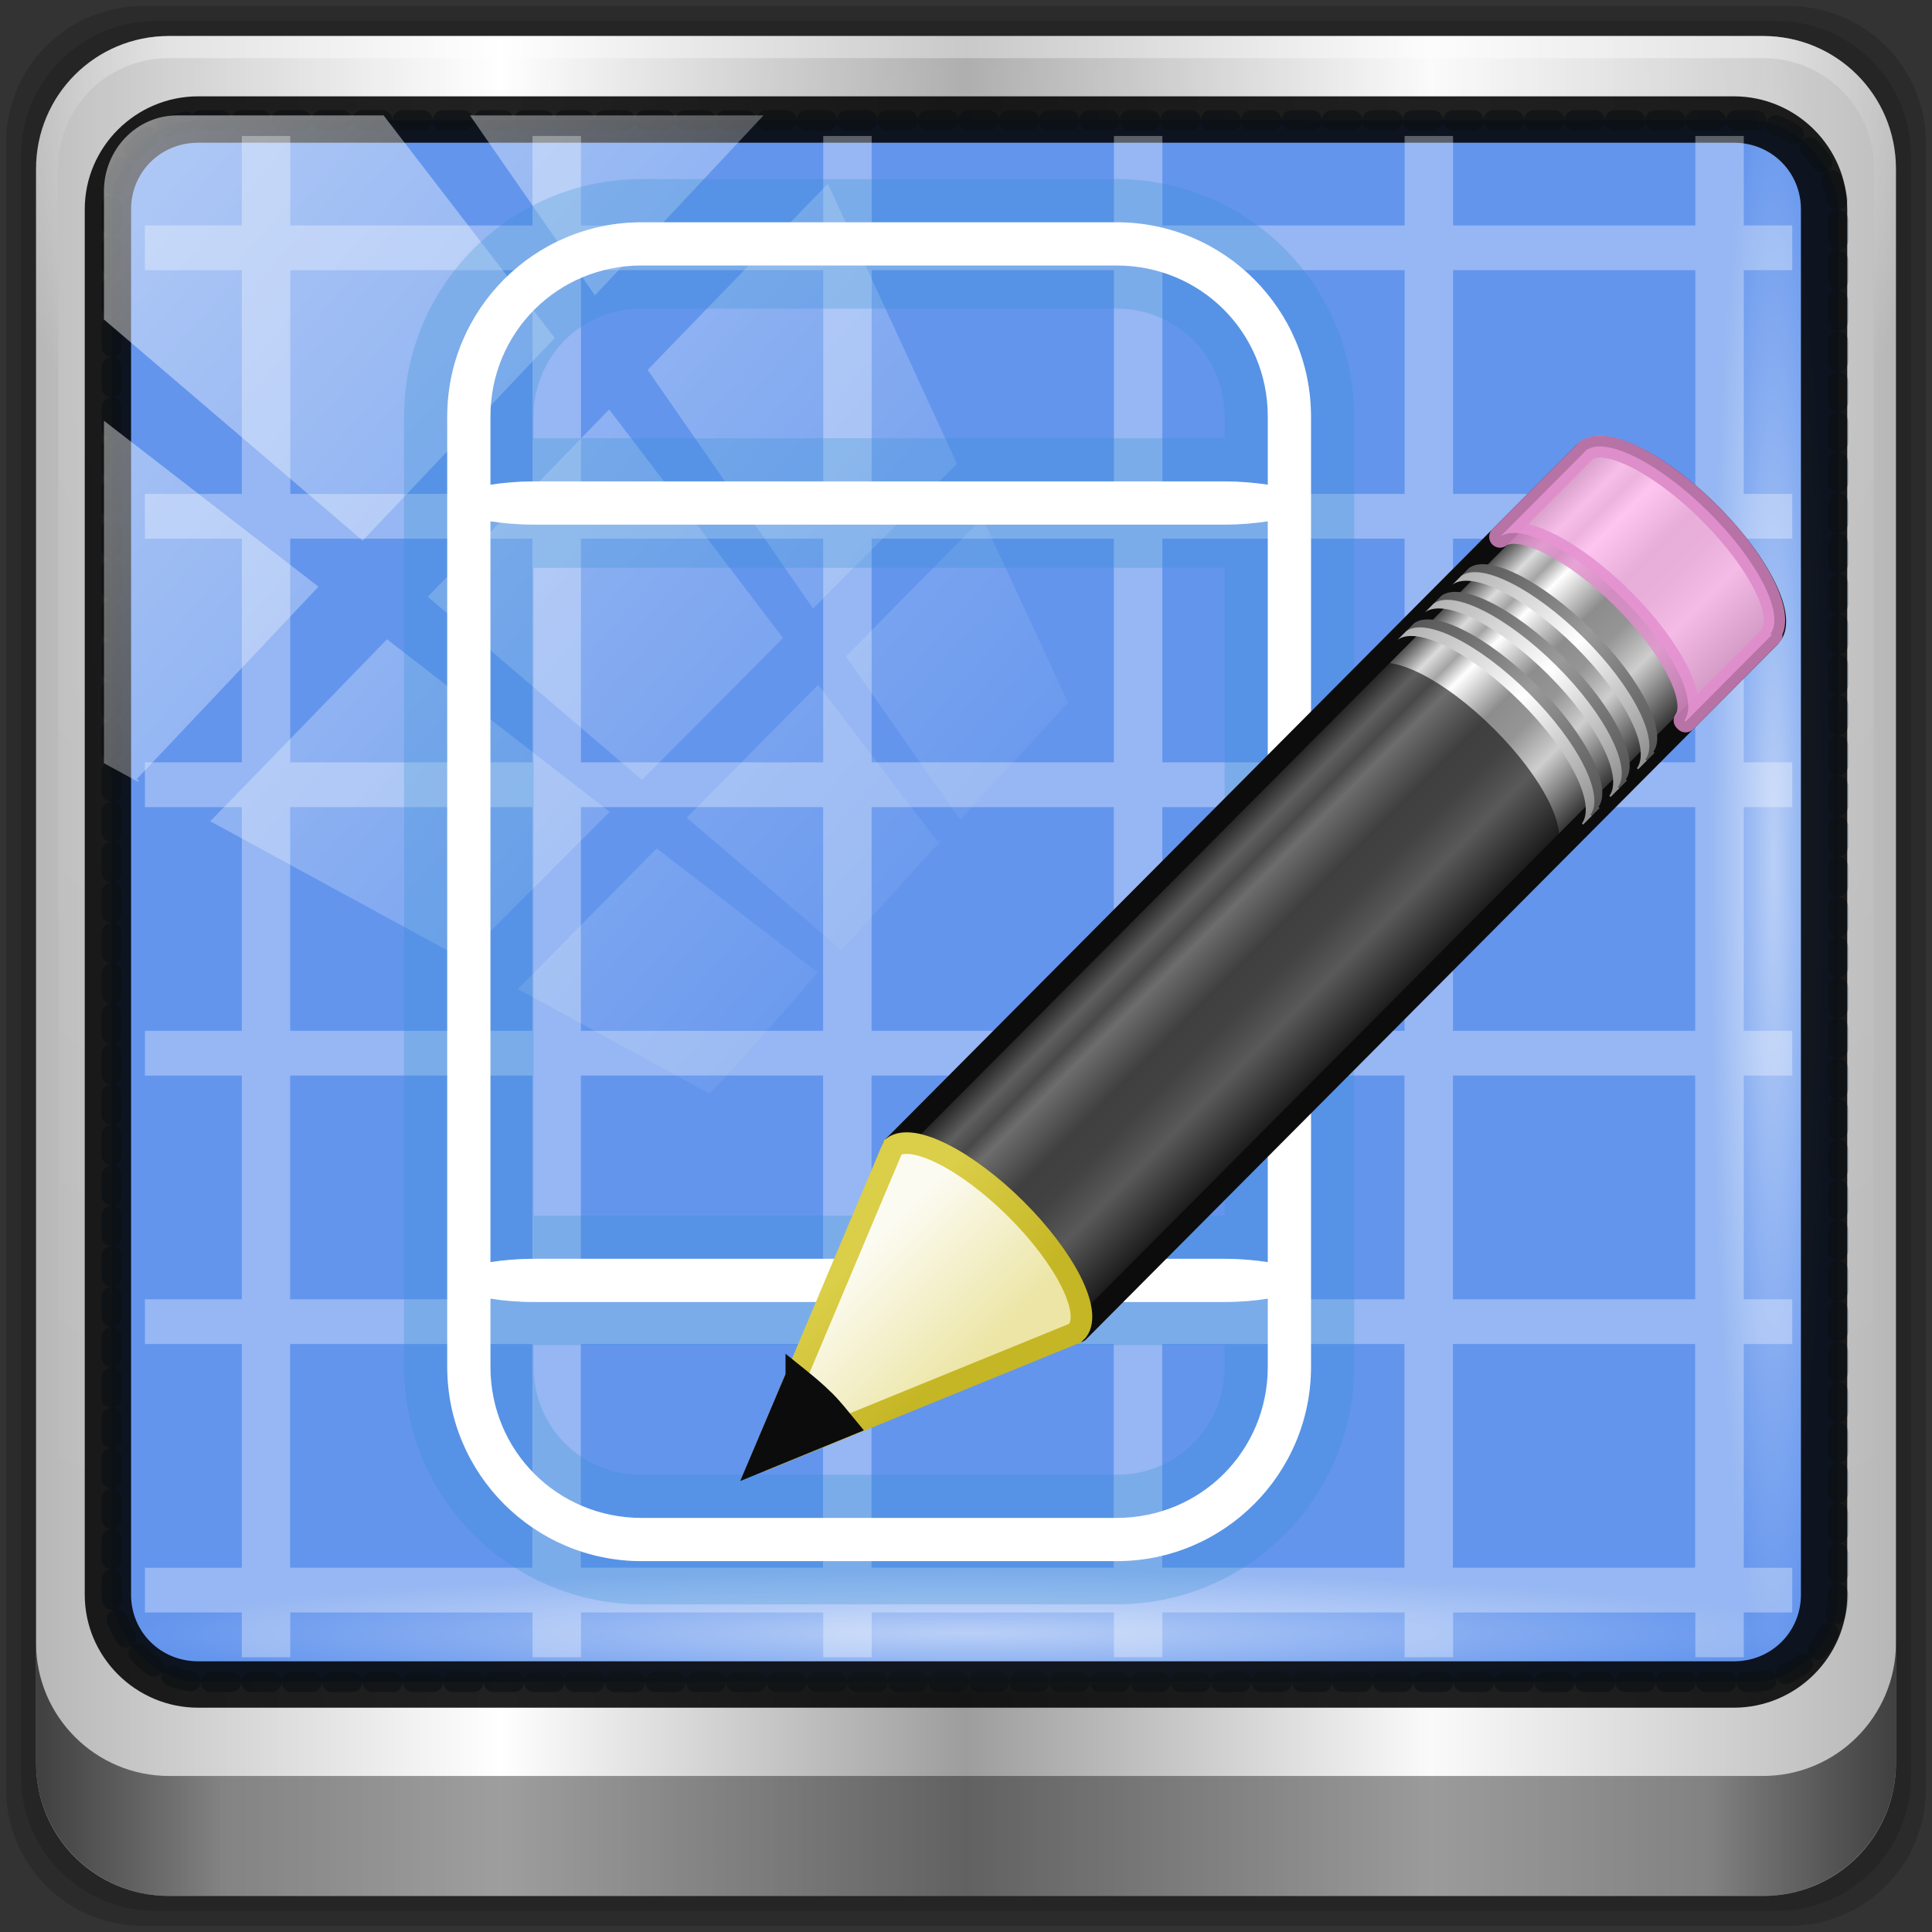 <?xml version="1.0" encoding="UTF-8" standalone="no"?>
<svg
   xmlns:dc="http://purl.org/dc/elements/1.1/"
   xmlns:cc="http://creativecommons.org/ns#"
   xmlns:rdf="http://www.w3.org/1999/02/22-rdf-syntax-ns#"
   xmlns:svg="http://www.w3.org/2000/svg"
   xmlns="http://www.w3.org/2000/svg"
   xmlns:xlink="http://www.w3.org/1999/xlink"
   xmlns:sodipodi="http://sodipodi.sourceforge.net/DTD/sodipodi-0.dtd"
   xmlns:inkscape="http://www.inkscape.org/namespaces/inkscape"
   height="96"
   width="96"
   version="1.1"
   id="svg137"
   sodipodi:docname="Pencil.svg"
   inkscape:version="0.92.2 2405546, 2018-03-11">
  <rect width="100%" height="100%" fill="#333333" stroke="none"/>
  <sodipodi:namedview
     pagecolor="#ffffff"
     bordercolor="#666666"
     borderopacity="1"
     objecttolerance="10"
     gridtolerance="10"
     guidetolerance="10"
     inkscape:pageopacity="0"
     inkscape:pageshadow="2"
     inkscape:window-width="1920"
     inkscape:window-height="1026"
     id="namedview139"
     showgrid="false"
     inkscape:zoom="4.9166667"
     inkscape:cx="24"
     inkscape:cy="24"
     inkscape:window-x="0"
     inkscape:window-y="28"
     inkscape:window-maximized="1"
     inkscape:current-layer="g1838" />
  <defs
     id="defs89">
    <linearGradient
       id="h"
       y2="43"
       gradientUnits="userSpaceOnUse"
       x2="24"
       gradientTransform="translate(-104.136,70.559)"
       y1="5"
       x1="24">
      <stop
         stop-color="#fff"
         offset="0"
         id="stop2" />
      <stop
         stop-color="#fff"
         stop-opacity=".235"
         offset=".063"
         id="stop4" />
      <stop
         stop-color="#fff"
         stop-opacity=".157"
         offset=".951"
         id="stop6" />
      <stop
         stop-color="#fff"
         stop-opacity=".392"
         offset="1"
         id="stop8" />
    </linearGradient>
    <radialGradient
       id="c"
       gradientUnits="userSpaceOnUse"
       cy="8.45"
       cx="7.496"
       gradientTransform="matrix(1.893e-8,2.277,-2.409,-4.1952e-8,-59.782,59.058)"
       r="20">
      <stop
         stop-color="#54bfec"
         offset="0"
         id="stop11" />
      <stop
         stop-color="#55c1ec"
         offset=".262"
         id="stop13" />
      <stop
         stop-color="#3689e6"
         offset=".705"
         id="stop15" />
      <stop
         stop-color="#2b63a0"
         offset="1"
         id="stop17" />
    </radialGradient>
    <radialGradient
       id="e"
       gradientUnits="userSpaceOnUse"
       cy="43.5"
       cx="4.993"
       gradientTransform="matrix(2.004,0,0,1.4,27.988,-17.4)"
       r="2.5">
      <stop
         stop-color="#181818"
         offset="0"
         id="stop20" />
      <stop
         stop-color="#181818"
         stop-opacity="0"
         offset="1"
         id="stop22" />
    </radialGradient>
    <radialGradient
       id="d"
       gradientUnits="userSpaceOnUse"
       cy="43.5"
       cx="4.993"
       gradientTransform="matrix(2.004,0,0,1.4,-20.012,-104.4)"
       r="2.5">
      <stop
         stop-color="#181818"
         offset="0"
         id="stop25" />
      <stop
         stop-color="#181818"
         stop-opacity="0"
         offset="1"
         id="stop27" />
    </radialGradient>
    <linearGradient
       id="f"
       y2="39.999"
       gradientUnits="userSpaceOnUse"
       x2="25.058"
       y1="47.028"
       x1="25.058">
      <stop
         stop-color="#181818"
         stop-opacity="0"
         offset="0"
         id="stop30" />
      <stop
         stop-color="#181818"
         offset=".5"
         id="stop32" />
      <stop
         stop-color="#181818"
         stop-opacity="0"
         offset="1"
         id="stop34" />
    </linearGradient>
    <linearGradient
       id="g"
       y2="44.858"
       gradientUnits="userSpaceOnUse"
       x2="0.857"
       gradientTransform="translate(-62.85,69.559)"
       y1="5.714"
       x1="0.857">
      <stop
         stop-color="#3fa8ea"
         offset="0"
         id="stop37" />
      <stop
         stop-color="#1e74bc"
         offset="1"
         id="stop39" />
    </linearGradient>
    <linearGradient
       id="q"
       y2="26.03"
       gradientUnits="userSpaceOnUse"
       x2="9"
       gradientTransform="matrix(0.638,-0.641,0.86,0.855,19.339,17.731)"
       y1="29.057"
       x1="9">
      <stop
         stop-color="#ece5a5"
         offset="0"
         id="stop42" />
      <stop
         stop-color="#fcfbf2"
         offset="1"
         id="stop44" />
    </linearGradient>
    <linearGradient
       id="p"
       y2="41.392"
       gradientUnits="userSpaceOnUse"
       x2="9.522"
       gradientTransform="matrix(0.56,0.024,0.024,0.56,42.547,14.104)"
       y1="37.372"
       x1="5.518">
      <stop
         stop-color="#dbce48"
         offset="0"
         id="stop47" />
      <stop
         stop-color="#c5b625"
         offset="1"
         id="stop49" />
    </linearGradient>
    <linearGradient
       id="o"
       y2="30"
       xlink:href="#b"
       gradientUnits="userSpaceOnUse"
       x2="30.038"
       gradientTransform="matrix(0.638,-0.641,0.86,0.855,20.671,16.392)"
       y1="24.99"
       x1="30.038" />
    <linearGradient
       id="b">
      <stop
         stop-color="#b1b1b1"
         offset="0"
         id="stop53" />
      <stop
         stop-color="#fff"
         offset=".5"
         id="stop55" />
      <stop
         stop-color="#8f8f8f"
         offset="1"
         id="stop57" />
    </linearGradient>
    <linearGradient
       id="n"
       y2="30"
       xlink:href="#a"
       gradientUnits="userSpaceOnUse"
       x2="30.038"
       gradientTransform="matrix(0.638,-0.641,0.86,0.855,20.854,16.208)"
       y1="24.99"
       x1="30.038" />
    <linearGradient
       id="a">
      <stop
         stop-color="#565656"
         offset="0"
         id="stop61" />
      <stop
         stop-color="#9a9a9a"
         offset=".5"
         id="stop63" />
      <stop
         stop-color="#545454"
         offset="1"
         id="stop65" />
    </linearGradient>
    <linearGradient
       id="m"
       y2="30"
       xlink:href="#b"
       gradientUnits="userSpaceOnUse"
       x2="30.038"
       gradientTransform="matrix(0.638,-0.641,0.86,0.855,20.033,17.033)"
       y1="24.99"
       x1="30.038" />
    <linearGradient
       id="l"
       y2="30"
       xlink:href="#a"
       gradientUnits="userSpaceOnUse"
       x2="30.038"
       gradientTransform="matrix(0.638,-0.641,0.86,0.855,20.216,16.849)"
       y1="24.99"
       x1="30.038" />
    <linearGradient
       id="k"
       y2="30"
       xlink:href="#b"
       gradientUnits="userSpaceOnUse"
       x2="30.038"
       gradientTransform="matrix(0.638,-0.641,0.86,0.855,19.398,17.671)"
       y1="24.99"
       x1="30.038" />
    <linearGradient
       id="j"
       y2="30"
       xlink:href="#a"
       gradientUnits="userSpaceOnUse"
       x2="30.038"
       gradientTransform="matrix(0.638,-0.641,0.86,0.855,19.581,17.487)"
       y1="24.99"
       x1="30.038" />
    <linearGradient
       id="i"
       y2="31.211"
       gradientUnits="userSpaceOnUse"
       x2="23.576"
       gradientTransform="matrix(0.657,-0.66,0.735,0.731,21.987,20.863)"
       y1="25.357"
       x1="23.576">
      <stop
         stop-color="#181818"
         offset="0"
         id="stop72" />
      <stop
         stop-color="#dbdbdb"
         offset=".135"
         id="stop74" />
      <stop
         stop-color="#a4a4a4"
         offset=".202"
         id="stop76" />
      <stop
         stop-color="#fff"
         offset=".27"
         id="stop78" />
      <stop
         stop-color="#8d8d8d"
         offset=".447"
         id="stop80" />
      <stop
         stop-color="#959595"
         offset=".571"
         id="stop82" />
      <stop
         stop-color="#cecece"
         offset=".72"
         id="stop84" />
      <stop
         stop-color="#181818"
         offset="1"
         id="stop86" />
    </linearGradient>
    <filter
       filterUnits="objectBoundingBox"
       y="0"
       x="0"
       height="1"
       width="1"
       id="alpha">
      <feColorMatrix
         id="feColorMatrix2"
         values="0 0 0 0 1 0 0 0 0 1 0 0 0 0 1 0 0 0 1 0"
         type="matrix"
         in="SourceGraphic" />
    </filter>
    <mask
       id="mask0">
      <g
         style="filter:url(#alpha)"
         id="g7">
        <rect
           id="rect5"
           style="fill:#000000;fill-opacity:0.2"
           y="0"
           x="0"
           height="384"
           width="384" />
      </g>
    </mask>
    <clipPath
       id="clip1">
      <rect
         id="rect10"
         y="0"
         x="0"
         height="384"
         width="384" />
    </clipPath>
    <g
       clip-path="url(#clip1)"
       id="surface5">
      <path
         inkscape:connector-curvature="0"
         id="path13"
         d="m 192,90.008 c -39.762,0 -71.996,42.98 -71.996,95.996 0,2.27 0.062,4.535 0.188,6.797 2.07,-50.875 33.59,-90.727 71.805,-90.789 37.773,0.008 69.125,38.941 71.805,89.184 0.102,-1.727 0.164,-3.457 0.191,-5.184 0,-53.02 -32.234,-96 -71.996,-96 z M 24.305,192.004 C 24.234,194.008 24,195.977 24,198.004 24,291.074 98.926,366 191.996,366 c 93.07,0 167.996,-74.926 167.996,-167.996 0,-2.023 -0.234,-3.992 -0.305,-6 C 356.52,282.254 283.031,354 191.992,354 100.945,354 27.465,282.254 24.297,192.004 Z m 0,0"
         style="fill:#000000" />
    </g>
    <mask
       id="mask1">
      <g
         style="filter:url(#alpha)"
         id="g18">
        <rect
           id="rect16"
           style="fill:#000000;fill-opacity:0.2"
           y="0"
           x="0"
           height="384"
           width="384" />
      </g>
    </mask>
    <clipPath
       id="clip2">
      <rect
         id="rect21"
         y="0"
         x="0"
         height="384"
         width="384" />
    </clipPath>
    <g
       clip-path="url(#clip2)"
       id="surface8">
      <path
         inkscape:connector-curvature="0"
         id="path24"
         d="M 192,24.012 C 98.93,24.012 24,98.93 24,192 c 0,0.68 0.066,1.344 0.105,2.016 C 26.215,102.809 100.266,30.012 192,30.012 c 91.734,0 165.785,72.797 167.895,164.004 C 359.934,193.344 360,192.68 360,192 360,98.93 285.07,24.012 192,24.012 Z M 263.801,197.215 C 261.727,248.086 230.211,287.938 192,288 154.227,287.988 122.883,249.059 120.199,198.82 120.098,200.543 120.031,202.27 120,204 c 0.027,1.008 0.066,2.016 0.117,3.023 0.019,-0.734 0.047,-1.469 0.082,-2.203 C 122.883,255.059 154.227,293.988 192,294 c 38.211,-0.062 69.727,-39.914 71.801,-90.785 0.059,1.293 0.098,2.586 0.117,3.879 0.039,-1.031 0.066,-2.062 0.082,-3.094 -0.008,-2.266 -0.074,-4.527 -0.199,-6.785 z m 0,0"
         style="fill:#ffffff" />
    </g>
    <radialGradient
       inkscape:collect="always"
       xlink:href="#linearGradient4133-1"
       id="radialGradient3452"
       gradientUnits="userSpaceOnUse"
       gradientTransform="matrix(0.954,0,0,0.072,7.371,1090.943)"
       cx="13.948"
       cy="44.893"
       fx="13.948"
       fy="44.893"
       r="43.199" />
    <linearGradient
       inkscape:collect="always"
       id="linearGradient4133-1">
      <stop
         style="stop-color:#ffffff;stop-opacity:1;"
         offset="0"
         id="stop4135-5" />
      <stop
         style="stop-color:#ffffff;stop-opacity:0;"
         offset="1"
         id="stop4137-6" />
    </linearGradient>
    <radialGradient
       inkscape:collect="always"
       xlink:href="#linearGradient4133-1"
       id="radialGradient3450"
       gradientUnits="userSpaceOnUse"
       gradientTransform="matrix(0.943,0,0,0.074,1042.721,-63.992)"
       cx="13.948"
       cy="44.893"
       fx="13.948"
       fy="44.893"
       r="43.199" />
    <linearGradient
       inkscape:collect="always"
       xlink:href="#linearGradient4133-1"
       id="linearGradient3448"
       gradientUnits="userSpaceOnUse"
       x1="2.771"
       y1="-28.642"
       x2="50.528"
       y2="14.514" />
    <clipPath
       clipPathUnits="userSpaceOnUse"
       id="clipPath4156-4-0">
      <path
         style="opacity:0.6;fill:#ffffff;fill-opacity:1;stroke:none"
         d="m 27.046,-55.695 -14.214,13.321 h 0.061 l 15.653,21.771 10.231,-10.546 C 38.562,-32.302 27.468,-54.819 27.046,-55.695 Z M 9.647,-39.383 -5.241,-25.321 15.988,-7.806 26.372,-18.383 Z m 31.491,12.951 -9.741,9.714 8.945,12.458 7.781,-7.555 z m -49.84,4.379 -13.754,12.982 26.283,13.846 0.061,-0.062 -0.123,-0.062 L 13.599,-5.401 -8.702,-22.053 Z m 38.015,7.401 -9.803,9.775 11.579,9.559 7.628,-7.401 -8.669,-11.009 z m 20.187,5.674 -7.383,7.216 6.188,8.542 5.82,-6.137 z m -32.195,6.322 -9.557,9.498 13.662,7.185 7.934,-7.678 z m 23.312,2.374 -7.107,6.938 8.363,6.907 5.361,-5.674 -0.061,-0.092 -0.092,0.123 -6.464,-8.203 z m -8.73,8.542 -7.505,7.339 10.354,5.458 c 1.397,-1.321 5.675,-6.123 5.851,-6.322 z"
         id="path4158-0-3"
         inkscape:connector-curvature="0" />
    </clipPath>
    <linearGradient
       id="linearGradient3948-58">
      <stop
         id="stop3950-6"
         style="stop-color:#000000;stop-opacity:0.569"
         offset="0" />
      <stop
         id="stop3952-2"
         style="stop-color:#000000;stop-opacity:0"
         offset="0.07" />
      <stop
         id="stop3954-8"
         style="stop-color:#3c3c3c;stop-opacity:0.09"
         offset="0.203" />
      <stop
         id="stop3956-4"
         style="stop-color:#888888;stop-opacity:0.137"
         offset="0.266" />
      <stop
         id="stop3958-7"
         style="stop-color:#bbbbbb;stop-opacity:0.184"
         offset="0.35" />
      <stop
         id="stop3960-2"
         style="stop-color:#757575;stop-opacity:0.137"
         offset="0.439" />
      <stop
         id="stop3962-4"
         style="stop-color:#383838;stop-opacity:0.09"
         offset="0.498" />
      <stop
         id="stop3964-0"
         style="stop-color:#8a8a8a;stop-opacity:0.192"
         offset="0.659" />
      <stop
         id="stop3966-6"
         style="stop-color:#292929;stop-opacity:0.61"
         offset="1" />
    </linearGradient>
    <linearGradient
       id="linearGradient3921">
      <stop
         style="stop-color:#75b5fc;stop-opacity:1"
         offset="0"
         id="stop3923" />
      <stop
         style="stop-color:#068be5;stop-opacity:1"
         offset="0.521"
         id="stop911" />
      <stop
         style="stop-color:#0066cf;stop-opacity:1"
         offset="1"
         id="stop3925" />
    </linearGradient>
    <linearGradient
       inkscape:collect="always"
       xlink:href="#linearGradient6139-0"
       id="linearGradient4071"
       gradientUnits="userSpaceOnUse"
       gradientTransform="matrix(1.1,0,0,1.1,-32.278,1009.314)"
       x1="6"
       y1="47"
       x2="90"
       y2="47" />
    <linearGradient
       id="linearGradient6139-0">
      <stop
         id="stop6141-2"
         offset="0"
         style="stop-color:#b7b7b7;stop-opacity:1;" />
      <stop
         style="stop-color:#ffffff;stop-opacity:1;"
         offset="0.25"
         id="stop6151-0" />
      <stop
         style="stop-color:#9d9d9d;stop-opacity:1;"
         offset="0.5"
         id="stop6147-1" />
      <stop
         id="stop6149-4"
         offset="0.75"
         style="stop-color:#fafafa;stop-opacity:1;" />
      <stop
         id="stop6143-4"
         offset="1"
         style="stop-color:#b7b7b7;stop-opacity:1;" />
    </linearGradient>
    <radialGradient
       inkscape:collect="always"
       xlink:href="#linearGradient4133-1"
       id="radialGradient4073"
       gradientUnits="userSpaceOnUse"
       gradientTransform="matrix(0,1.783,-2.243,0,34.466,742.47)"
       cx="158"
       cy="6.213"
       fx="158"
       fy="6.213"
       r="41" />
    <radialGradient
       inkscape:collect="always"
       xlink:href="#linearGradient4091-0-3-0-7"
       id="radialGradient4075"
       gradientUnits="userSpaceOnUse"
       gradientTransform="matrix(-1.18,0,0,-0.963,77.155,988.822)"
       cx="48"
       cy="-27"
       fx="48"
       fy="-27"
       r="42" />
    <linearGradient
       id="linearGradient4091-0-3-0-7">
      <stop
         style="stop-color:#ffffff;stop-opacity:1;"
         offset="0"
         id="stop4093-3-6-4-2" />
      <stop
         id="stop4099-6-1-8-3"
         offset="0.8"
         style="stop-color:#ffffff;stop-opacity:1;" />
      <stop
         style="stop-color:#ffffff;stop-opacity:0;"
         offset="1"
         id="stop4095-1-0-7-9" />
    </linearGradient>
    <linearGradient
       inkscape:collect="always"
       xlink:href="#linearGradient3832-0-6-1-1"
       id="linearGradient4129"
       x1="1.5"
       y1="88.172"
       x2="94.5"
       y2="88.172"
       gradientUnits="userSpaceOnUse"
       gradientTransform="matrix(0.994,0,0,0.994,-27.167,1013.325)" />
    <linearGradient
       id="linearGradient3832-0-6-1-1">
      <stop
         style="stop-color:#000000;stop-opacity:1;"
         offset="0"
         id="stop3834-6-3-7-1" />
      <stop
         id="stop3872-2-4"
         offset="0.1"
         style="stop-color:#000000;stop-opacity:0.588;" />
      <stop
         style="stop-color:#000000;stop-opacity:0.588;"
         offset="0.9"
         id="stop3844-6-2-7-6" />
      <stop
         style="stop-color:#000000;stop-opacity:1;"
         offset="1"
         id="stop3836-5-0-2-9" />
    </linearGradient>
    <radialGradient
       inkscape:collect="always"
       xlink:href="#linearGradient4133-1"
       id="radialGradient4139"
       cx="13.948"
       cy="44.893"
       fx="13.948"
       fy="44.893"
       r="43.199"
       gradientTransform="matrix(0.969,0,0,0.049,6.52,1092.991)"
       gradientUnits="userSpaceOnUse" />
    <radialGradient
       inkscape:collect="always"
       xlink:href="#linearGradient4133-1"
       id="radialGradient4143"
       gradientUnits="userSpaceOnUse"
       gradientTransform="matrix(0.883,0,0,0.049,1043.868,-62.974)"
       cx="13.948"
       cy="44.893"
       fx="13.948"
       fy="44.893"
       r="43.199" />
    <clipPath
       id="clip1-3">
      <rect
         id="rect10-6"
         y="0"
         x="0"
         height="384"
         width="384" />
    </clipPath>
    <mask
       id="mask0-7">
      <g
         style="filter:url(#alpha-5)"
         id="g7-5">
        <rect
           id="rect5-3"
           style="fill:#000000;fill-opacity:0.2"
           y="0"
           x="0"
           height="384"
           width="384" />
      </g>
    </mask>
    <filter
       filterUnits="objectBoundingBox"
       y="0"
       x="0"
       height="1"
       width="1"
       id="alpha-5">
      <feColorMatrix
         id="feColorMatrix2-6"
         values="0 0 0 0 1 0 0 0 0 1 0 0 0 0 1 0 0 0 1 0"
         type="matrix"
         in="SourceGraphic" />
    </filter>
    <clipPath
       id="clipPath4665">
      <rect
         id="rect4663"
         y="0"
         x="0"
         height="384"
         width="384" />
    </clipPath>
    <clipPath
       id="clip2-2">
      <rect
         id="rect21-9"
         y="0"
         x="0"
         height="384"
         width="384" />
    </clipPath>
    <mask
       id="mask1-1">
      <g
         style="filter:url(#alpha-5)"
         id="g18-2">
        <rect
           id="rect16-7"
           style="fill:#000000;fill-opacity:0.2"
           y="0"
           x="0"
           height="384"
           width="384" />
      </g>
    </mask>
    <filter
       filterUnits="objectBoundingBox"
       y="0"
       x="0"
       height="1"
       width="1"
       id="filter4674">
      <feColorMatrix
         id="feColorMatrix4672"
         values="0 0 0 0 1 0 0 0 0 1 0 0 0 0 1 0 0 0 1 0"
         type="matrix"
         in="SourceGraphic" />
    </filter>
    <clipPath
       id="clipPath4678">
      <rect
         id="rect4676"
         y="0"
         x="0"
         height="384"
         width="384" />
    </clipPath>
    <radialGradient
       inkscape:collect="always"
       xlink:href="#linearGradient4133-1"
       id="radialGradient1358"
       gradientUnits="userSpaceOnUse"
       gradientTransform="matrix(0.943,0,0,0.074,1042.721,-63.992)"
       cx="13.948"
       cy="44.893"
       fx="13.948"
       fy="44.893"
       r="43.199" />
  </defs>
  <g
     inkscape:label="Livello 1"
     id="layer1"
     transform="translate(5.0000001e-7,-1026.52)">
    <g
       id="g1838"
       transform="translate(27.167,13.795)">
      <g
         id="g1356"
         transform="translate(0.3,-0.3)">
        <path
           style="display:inline;opacity:0.15;fill:#000000;fill-opacity:1;fill-rule:nonzero;stroke:none;stroke-width:0.998"
           d="m 61.419,1013.325 h -81.771 c -3.775,0 -6.814,3.039 -6.814,6.814 v 81.771 c 0,3.775 3.039,6.814 6.814,6.814 h 81.771 c 3.775,0 6.814,-3.039 6.814,-6.814 v -81.771 c 0,-3.775 -3.039,-6.814 -6.814,-6.814 z"
           id="path3288"
           inkscape:connector-curvature="0" />
        <path
           inkscape:connector-curvature="0"
           id="path4085"
           d="m 60.78,1014.07 h -80.494 c -3.716,0 -6.708,2.992 -6.708,6.708 v 80.494 c 0,3.716 2.992,6.708 6.708,6.708 h 80.494 c 3.716,0 6.708,-2.992 6.708,-6.708 v -80.494 c 0,-3.716 -2.992,-6.708 -6.708,-6.708 z"
           style="display:inline;opacity:0.15;fill:#000000;fill-opacity:1;fill-rule:nonzero;stroke:none;stroke-width:0.998" />
        <path
           inkscape:connector-curvature="0"
           id="rect4251-1"
           d="M 60.141,1014.815 H -19.075 c -3.657,0 -6.601,2.945 -6.601,6.601 v 79.216 c 0,3.657 2.944,6.601 6.601,6.601 h 79.216 c 3.657,0 6.601,-2.945 6.601,-6.601 v -79.216 c 0,-3.657 -2.944,-6.601 -6.601,-6.601 z"
           style="display:inline;fill:url(#linearGradient4071);fill-opacity:1;fill-rule:nonzero;stroke:none;stroke-width:0.97" />
        <path
           sodipodi:nodetypes="sscccsccscccsss"
           inkscape:connector-curvature="0"
           id="path3400-6"
           d="m -19.075,1015.916 c -3.067,0 -5.501,2.434 -5.501,5.501 v 22.795 7.702 42.461 c 1.178,1.792 3.187,2.991 5.501,2.991 h 4.401 70.414 4.401 c 2.314,0 4.323,-1.199 5.501,-2.991 v -42.461 -7.702 -22.795 c 0,-3.067 -2.434,-5.501 -5.501,-5.501 z"
           style="display:inline;opacity:0.2;fill:url(#radialGradient4073);fill-opacity:1;fill-rule:nonzero;stroke:none;stroke-width:1.1" />
        <path
           inkscape:connector-curvature="0"
           id="path4236-5"
           d="m -19.075,1014.815 c -3.657,0 -6.601,2.945 -6.601,6.601 v 16.503 h 1.1 v -16.503 c 0,-3.067 2.434,-5.501 5.501,-5.501 H 60.141 c 3.067,0 5.501,2.434 5.501,5.501 v 16.503 h 1.1 v -16.503 c 0,-3.657 -2.944,-6.601 -6.601,-6.601 z"
           style="display:inline;opacity:0.45;fill:url(#radialGradient4075);fill-opacity:1;fill-rule:nonzero;stroke:none;stroke-width:1.1" />
        <path
           id="path4118"
           d="m -25.677,1094.657 v 5.963 c 0,3.657 2.958,6.615 6.615,6.615 h 79.189 c 3.657,0 6.615,-2.958 6.615,-6.615 v -5.963 c 0,3.657 -2.958,6.615 -6.615,6.615 h -79.189 c -3.657,0 -6.615,-2.958 -6.615,-6.615 z"
           style="display:inline;opacity:0.65;fill:url(#linearGradient4129);fill-opacity:1;fill-rule:nonzero;stroke:none;stroke-width:0.994"
           inkscape:connector-curvature="0" />
        <rect
           ry="4.223"
           rx="0"
           y="1093.073"
           x="-21.826"
           height="4.223"
           width="83.723"
           id="rect4131"
           style="opacity:0.55;fill:url(#radialGradient4139);fill-opacity:1;stroke:none;stroke-width:0.97" />
        <rect
           transform="rotate(90)"
           style="opacity:0.55;fill:url(#radialGradient4143);fill-opacity:1;stroke:none;stroke-width:0.97"
           id="rect4141"
           width="76.27"
           height="4.223"
           x="1018.045"
           y="-62.891"
           rx="0"
           ry="4.223" />
        <rect
           style="fill:#6495ed;fill-opacity:1;stroke:#53768a;stroke-width:1.004;stroke-linecap:round;stroke-linejoin:round;stroke-miterlimit:4;stroke-dasharray:1.004, 1.004;stroke-dashoffset:0;stroke-opacity:0.6"
           id="rect4222"
           width="85.788"
           height="77.601"
           x="-21.922"
           y="1019.001"
           ry="4.417" />
        <rect
           ry="6.41"
           rx="0"
           y="-63.866"
           x="1015.141"
           height="6.41"
           width="81.462"
           id="rect4141-5"
           style="opacity:0.55;fill:url(#radialGradient1358);fill-opacity:1;stroke:none;stroke-width:1.331"
           transform="rotate(90)" />
        <rect
           style="opacity:0.55;fill:url(#radialGradient3452);fill-opacity:1;stroke:none;stroke-width:1.26"
           id="rect4131-3"
           width="82.436"
           height="6.232"
           x="-20.538"
           y="1091.065"
           rx="0"
           ry="6.232" />
        <path
           inkscape:connector-curvature="0"
           id="path4989"
           d="m -17.623,1017.812 c -3.097,0 -5.633,2.524 -5.633,5.611 v 68.845 c 0,3.087 2.535,5.611 5.633,5.611 h 76.312 c 3.097,0 5.633,-2.524 5.633,-5.611 v -68.845 c 0,-3.087 -2.535,-5.611 -5.633,-5.611 z m 0,2.305 h 76.312 c 1.876,0 3.331,1.47 3.331,3.306 v 68.845 c 0,1.835 -1.455,3.306 -3.331,3.306 h -76.312 c -1.876,0 -3.331,-1.471 -3.331,-3.306 v -68.845 c 0,-1.835 1.455,-3.306 3.331,-3.306 z"
           style="color:#000000;font-style:normal;font-variant:normal;font-weight:normal;font-stretch:normal;font-size:medium;line-height:normal;font-family:Sans;-inkscape-font-specification:Sans;text-indent:0;text-align:start;text-decoration:none;text-decoration-line:none;letter-spacing:normal;word-spacing:normal;text-transform:none;writing-mode:lr-tb;direction:ltr;baseline-shift:baseline;text-anchor:start;display:inline;overflow:visible;visibility:visible;fill:#000000;fill-opacity:0.871;stroke:none;stroke-width:2.371;marker:none;enable-background:accumulate" />
        <rect
           clip-path="url(#clipPath4156-4-0)"
           ry="3.957"
           rx="3.957"
           y="-30"
           x="2"
           height="92"
           width="92"
           id="rect4146"
           style="opacity:0.49;fill:url(#linearGradient3448);fill-opacity:1;stroke:none"
           transform="matrix(0.919,0,0,0.952,-24.139,1047.319)" />
        <g
           id="g1163"
           transform="matrix(2.146,0,0,2.146,-85.964,1001.282)">
          <path
             d="m 32.858,8.62 v 2.072 h -2.244 v 1.036 h 2.244 v 5.18 h -2.244 v 1.036 h 2.244 v 5.18 h -2.244 v 1.036 h 2.244 v 5.18 h -2.244 v 1.036 h 2.244 v 5.18 h -2.244 v 1.036 h 2.244 v 5.18 h -2.244 v 1.036 h 2.244 v 1.036 h 1.122 v -1.036 h 5.609 v 1.036 h 1.122 v -1.036 h 5.609 v 1.036 h 1.122 v -1.036 h 5.609 v 1.036 h 1.122 v -1.036 h 5.609 v 1.036 h 1.122 v -1.036 h 5.609 v 1.036 h 1.122 v -1.036 h 1.122 v -1.036 h -1.122 v -5.18 h 1.122 v -1.036 h -1.122 v -5.18 h 1.122 v -1.036 h -1.122 v -5.18 h 1.122 V 23.124 H 67.635 V 17.944 h 1.122 V 16.908 H 67.635 V 11.728 h 1.122 V 10.692 H 67.635 V 8.62 h -1.122 v 2.072 H 60.904 V 8.62 h -1.122 v 2.072 H 54.173 V 8.62 h -1.122 v 2.072 H 47.442 V 8.62 h -1.122 v 2.072 H 40.711 V 8.62 h -1.122 v 2.072 H 33.98 V 8.62 Z m 1.122,3.108 h 5.609 v 5.18 h -5.609 z m 6.731,0 h 5.609 v 5.18 h -5.609 z m 6.731,0 h 5.609 v 5.18 h -5.609 z m 6.731,0 h 5.609 v 5.18 h -5.609 z m 6.731,0 h 5.609 v 5.18 h -5.609 z m -26.925,6.216 h 5.609 v 5.18 h -5.609 z m 6.731,0 h 5.609 v 5.18 h -5.609 z m 6.731,0 h 5.609 v 5.18 h -5.609 z m 6.731,0 h 5.609 v 5.18 h -5.609 z m 6.731,0 h 5.609 v 5.18 h -5.609 z m -26.925,6.216 h 5.609 v 5.18 h -5.609 z m 6.731,0 h 5.609 v 5.18 h -5.609 z m 6.731,0 h 5.609 v 5.18 h -5.609 z m 6.731,0 h 5.609 v 5.18 h -5.609 z m 6.731,0 h 5.609 v 5.18 h -5.609 z m -26.925,6.216 h 5.609 v 5.18 h -5.609 z m 6.731,0 h 5.609 v 5.18 h -5.609 z m 6.731,0 h 5.609 v 5.18 h -5.609 z m 6.731,0 h 5.609 v 5.18 h -5.609 z m 6.731,0 h 5.609 v 5.18 h -5.609 z m -26.925,6.216 h 5.609 v 5.18 h -5.609 z m 6.731,0 h 5.609 v 5.18 h -5.609 z m 6.731,0 h 5.609 v 5.18 h -5.609 z m 6.731,0 h 5.609 v 5.18 h -5.609 z m 6.731,0 h 5.609 v 5.18 h -5.609 z"
             id="path105"
             inkscape:connector-curvature="0"
             style="opacity:0.321;fill:#ffffff;stroke-width:1.078" />
          <path
             style="color:#000000;text-indent:0;text-decoration:none;text-decoration-line:none;text-decoration-style:solid;text-decoration-color:#000000;text-transform:none;white-space:normal;opacity:0.25;isolation:auto;mix-blend-mode:normal;solid-color:#000000;fill:#ffffff;stroke:#2e8ed3;stroke-width:2;stroke-linecap:round;stroke-linejoin:round;color-rendering:auto;image-rendering:auto;shape-rendering:auto"
             d="m -85.636,79.559 c -2.484,0 -4.5,2.016 -4.5,4.5 v 2 18 2 c 0,2.484 2.016,4.5 4.5,4.5 h 11 c 2.484,0 4.5,-2.016 4.5,-4.5 v -2 -18 -2 c 0,-2.484 -2.016,-4.5 -4.5,-4.5 z m 0,1 h 11 c 1.948,0 3.5,1.552 3.5,3.5 v 1.576 c -0.298,-0.044 -0.627,-0.076 -1,-0.076 h -16 c -0.373,0 -0.702,0.032 -1,0.076 v -1.576 c 0,-1.948 1.552,-3.5 3.5,-3.5 z m -3.5,5.924 c 0.298,0.044 0.627,0.076 1,0.076 h 16 c 0.373,0 0.702,-0.032 1,-0.076 v 17.152 c -0.298,-0.044 -0.627,-0.076 -1,-0.076 h -16 c -0.373,0 -0.702,0.032 -1,0.076 z m 0,18 c 0.298,0.044 0.627,0.076 1,0.076 h 16 c 0.373,0 0.702,-0.032 1,-0.076 v 1.576 c 0,1.948 -1.552,3.5 -3.5,3.5 h -11 c -1.948,0 -3.5,-1.552 -3.5,-3.5 v -1.576 z"
             id="path107"
             inkscape:connector-curvature="0"
             transform="translate(127.75,-68.94)" />
          <path
             style="color:#000000;text-indent:0;text-decoration:none;text-decoration-line:none;text-decoration-style:solid;text-decoration-color:#000000;text-transform:none;white-space:normal;isolation:auto;mix-blend-mode:normal;solid-color:#000000;fill:#ffffff;color-rendering:auto;image-rendering:auto;shape-rendering:auto"
             d="m -85.636,79.559 c -2.484,0 -4.5,2.016 -4.5,4.5 v 2 18 2 c 0,2.484 2.016,4.5 4.5,4.5 h 11 c 2.484,0 4.5,-2.016 4.5,-4.5 v -2 -18 -2 c 0,-2.484 -2.016,-4.5 -4.5,-4.5 z m 0,1 h 11 c 1.948,0 3.5,1.552 3.5,3.5 v 1.576 c -0.298,-0.044 -0.627,-0.076 -1,-0.076 h -16 c -0.373,0 -0.702,0.032 -1,0.076 v -1.576 c 0,-1.948 1.552,-3.5 3.5,-3.5 z m -3.5,5.924 c 0.298,0.044 0.627,0.076 1,0.076 h 16 c 0.373,0 0.702,-0.032 1,-0.076 v 17.152 c -0.298,-0.044 -0.627,-0.076 -1,-0.076 h -16 c -0.373,0 -0.702,0.032 -1,0.076 z m 0,18 c 0.298,0.044 0.627,0.076 1,0.076 h 16 c 0.373,0 0.702,-0.032 1,-0.076 v 1.576 c 0,1.948 -1.552,3.5 -3.5,3.5 h -11 c -1.948,0 -3.5,-1.552 -3.5,-3.5 v -1.576 z"
             id="path109"
             inkscape:connector-curvature="0"
             transform="translate(127.75,-68.94)" />
          <path
             d="m 47.934,32.028 c 0.446,-0.335 1.697,0.293 2.847,1.437 1.147,1.141 1.751,2.363 1.424,2.813 -0.001,0.002 0.028,0.025 0.027,0.027 l 16.01,-16.088 c 0.407,-0.409 -0.225,-1.7 -1.411,-2.88 -1.186,-1.18 -2.48,-1.806 -2.887,-1.397 l -16.01,16.089 z"
             id="path113"
             inkscape:connector-curvature="0"
             style="fill:url(#i);stroke:#0c0c0c;stroke-width:0.5;stroke-linejoin:round" />
          <path
             d="m 61.99,17.903 c 0.446,-0.335 1.697,0.293 2.847,1.437 1.147,1.141 1.751,2.363 1.424,2.813 -0.001,0.002 0.028,0.025 0.027,0.027 l 1.954,-1.964 0.04,-0.04 c 0.001,-0.002 -0.028,-0.025 -0.027,-0.027 0.327,-0.45 -0.277,-1.672 -1.424,-2.813 -1.15,-1.144 -2.401,-1.772 -2.847,-1.437 L 63.944,15.94 61.99,17.903 h 3e-6 z"
             id="path115"
             inkscape:connector-curvature="0"
             style="opacity:0.8;fill:#ffb6ed;stroke:#e28ccd;stroke-width:0.5;stroke-linejoin:round" />
          <path
             d="m 47.934,32.028 c 0.446,-0.335 1.697,0.293 2.847,1.437 1.147,1.141 1.751,2.363 1.424,2.813 -0.001,0.002 0.028,0.025 0.027,0.027 l 11.026,-11.08 0.04,-0.04 c 0.001,-0.002 -0.028,-0.025 -0.027,-0.027 0.327,-0.45 -0.277,-1.672 -1.424,-2.813 -1.15,-1.144 -2.401,-1.772 -2.847,-1.437 l -0.04,0.04 -11.026,11.08 h -5e-6 z"
             id="path117"
             inkscape:connector-curvature="0"
             style="opacity:0.6;fill:#0c0c0c" />
          <path
             d="m 59.8,20.104 c 0.446,-0.335 1.697,0.293 2.847,1.437 1.147,1.141 1.751,2.363 1.424,2.813 -0.001,0.002 0.028,0.025 0.027,0.027 l 0.2,-0.2 C 64.299,24.179 64.27,24.156 64.271,24.154 64.598,23.704 63.994,22.482 62.847,21.341 61.697,20.197 60.446,19.569 60,19.904 l -0.199,0.2 v 1e-6 z"
             id="path119"
             inkscape:connector-curvature="0"
             style="fill:url(#j)" />
          <path
             d="m 59.617,20.288 c 0.446,-0.335 1.697,0.293 2.847,1.437 1.147,1.141 1.751,2.363 1.424,2.813 -0.001,0.002 0.028,0.025 0.027,0.027 l 0.199,-0.2 c 0.001,-0.002 -0.028,-0.025 -0.027,-0.027 0.327,-0.45 -0.277,-1.672 -1.424,-2.813 -1.15,-1.144 -2.401,-1.772 -2.847,-1.437 L 59.617,20.288 v 1e-6 z"
             id="path121"
             inkscape:connector-curvature="0"
             style="fill:url(#k)" />
          <path
             d="m 60.435,19.466 c 0.446,-0.335 1.697,0.293 2.847,1.437 1.147,1.141 1.751,2.363 1.424,2.813 -0.001,0.002 0.028,0.025 0.027,0.027 l 0.199,-0.2 c 0.001,-0.002 -0.028,-0.025 -0.027,-0.027 0.327,-0.45 -0.277,-1.672 -1.424,-2.813 -1.15,-1.144 -2.401,-1.772 -2.847,-1.437 z"
             id="path123"
             inkscape:connector-curvature="0"
             style="fill:url(#l)" />
          <path
             d="m 60.252,19.65 c 0.446,-0.335 1.697,0.293 2.847,1.437 1.147,1.141 1.751,2.363 1.424,2.813 -0.001,0.002 0.028,0.025 0.027,0.027 l 0.199,-0.2 c 0.001,-0.002 -0.028,-0.025 -0.027,-0.027 0.327,-0.45 -0.277,-1.672 -1.424,-2.813 -1.15,-1.144 -2.401,-1.772 -2.847,-1.437 l -0.199,0.2 z"
             id="path125"
             inkscape:connector-curvature="0"
             style="fill:url(#m)" />
          <path
             d="m 61.073,18.825 c 0.446,-0.335 1.697,0.293 2.847,1.437 1.147,1.141 1.751,2.363 1.424,2.813 -0.001,0.002 0.028,0.025 0.027,0.027 l 0.199,-0.2 c 0.001,-0.002 -0.028,-0.025 -0.027,-0.027 0.327,-0.45 -0.277,-1.672 -1.424,-2.813 -1.15,-1.144 -2.401,-1.772 -2.847,-1.437 z"
             id="path127"
             inkscape:connector-curvature="0"
             style="fill:url(#n)" />
          <path
             d="m 60.89,19.009 c 0.446,-0.335 1.697,0.293 2.847,1.437 1.147,1.141 1.751,2.363 1.424,2.813 -0.001,0.002 0.028,0.025 0.027,0.027 l 0.199,-0.2 c 0.001,-0.002 -0.028,-0.025 -0.027,-0.027 0.327,-0.45 -0.277,-1.672 -1.424,-2.813 -1.15,-1.144 -2.401,-1.772 -2.847,-1.437 L 60.89,19.009 Z"
             id="path129"
             inkscape:connector-curvature="0"
             style="fill:url(#o)" />
          <path
             d="m 44.866,39.31 7.284,-2.971 0.062,-0.062 c 0.327,-0.45 -0.285,-1.672 -1.432,-2.813 -1.15,-1.144 -2.4,-1.768 -2.845,-1.434 l -3.068,7.279 h -5e-6 z"
             id="path131"
             inkscape:connector-curvature="0"
             style="fill:url(#q);fill-rule:evenodd;stroke:url(#p);stroke-width:0.5" />
          <path
             d="m 45.697,37.339 -0.832,1.964 1.987,-0.814 c -0.159,-0.192 -0.306,-0.385 -0.497,-0.576 -0.22,-0.219 -0.437,-0.396 -0.658,-0.574 z"
             id="path133"
             inkscape:connector-curvature="0"
             style="fill:#0c0c0c;fill-rule:evenodd;stroke:#0c0c0c;stroke-width:0.5" />
        </g>
      </g>
    </g>
  </g>
  <g
     transform="translate(-127.75,68.94)"
     id="g135" />
</svg>
